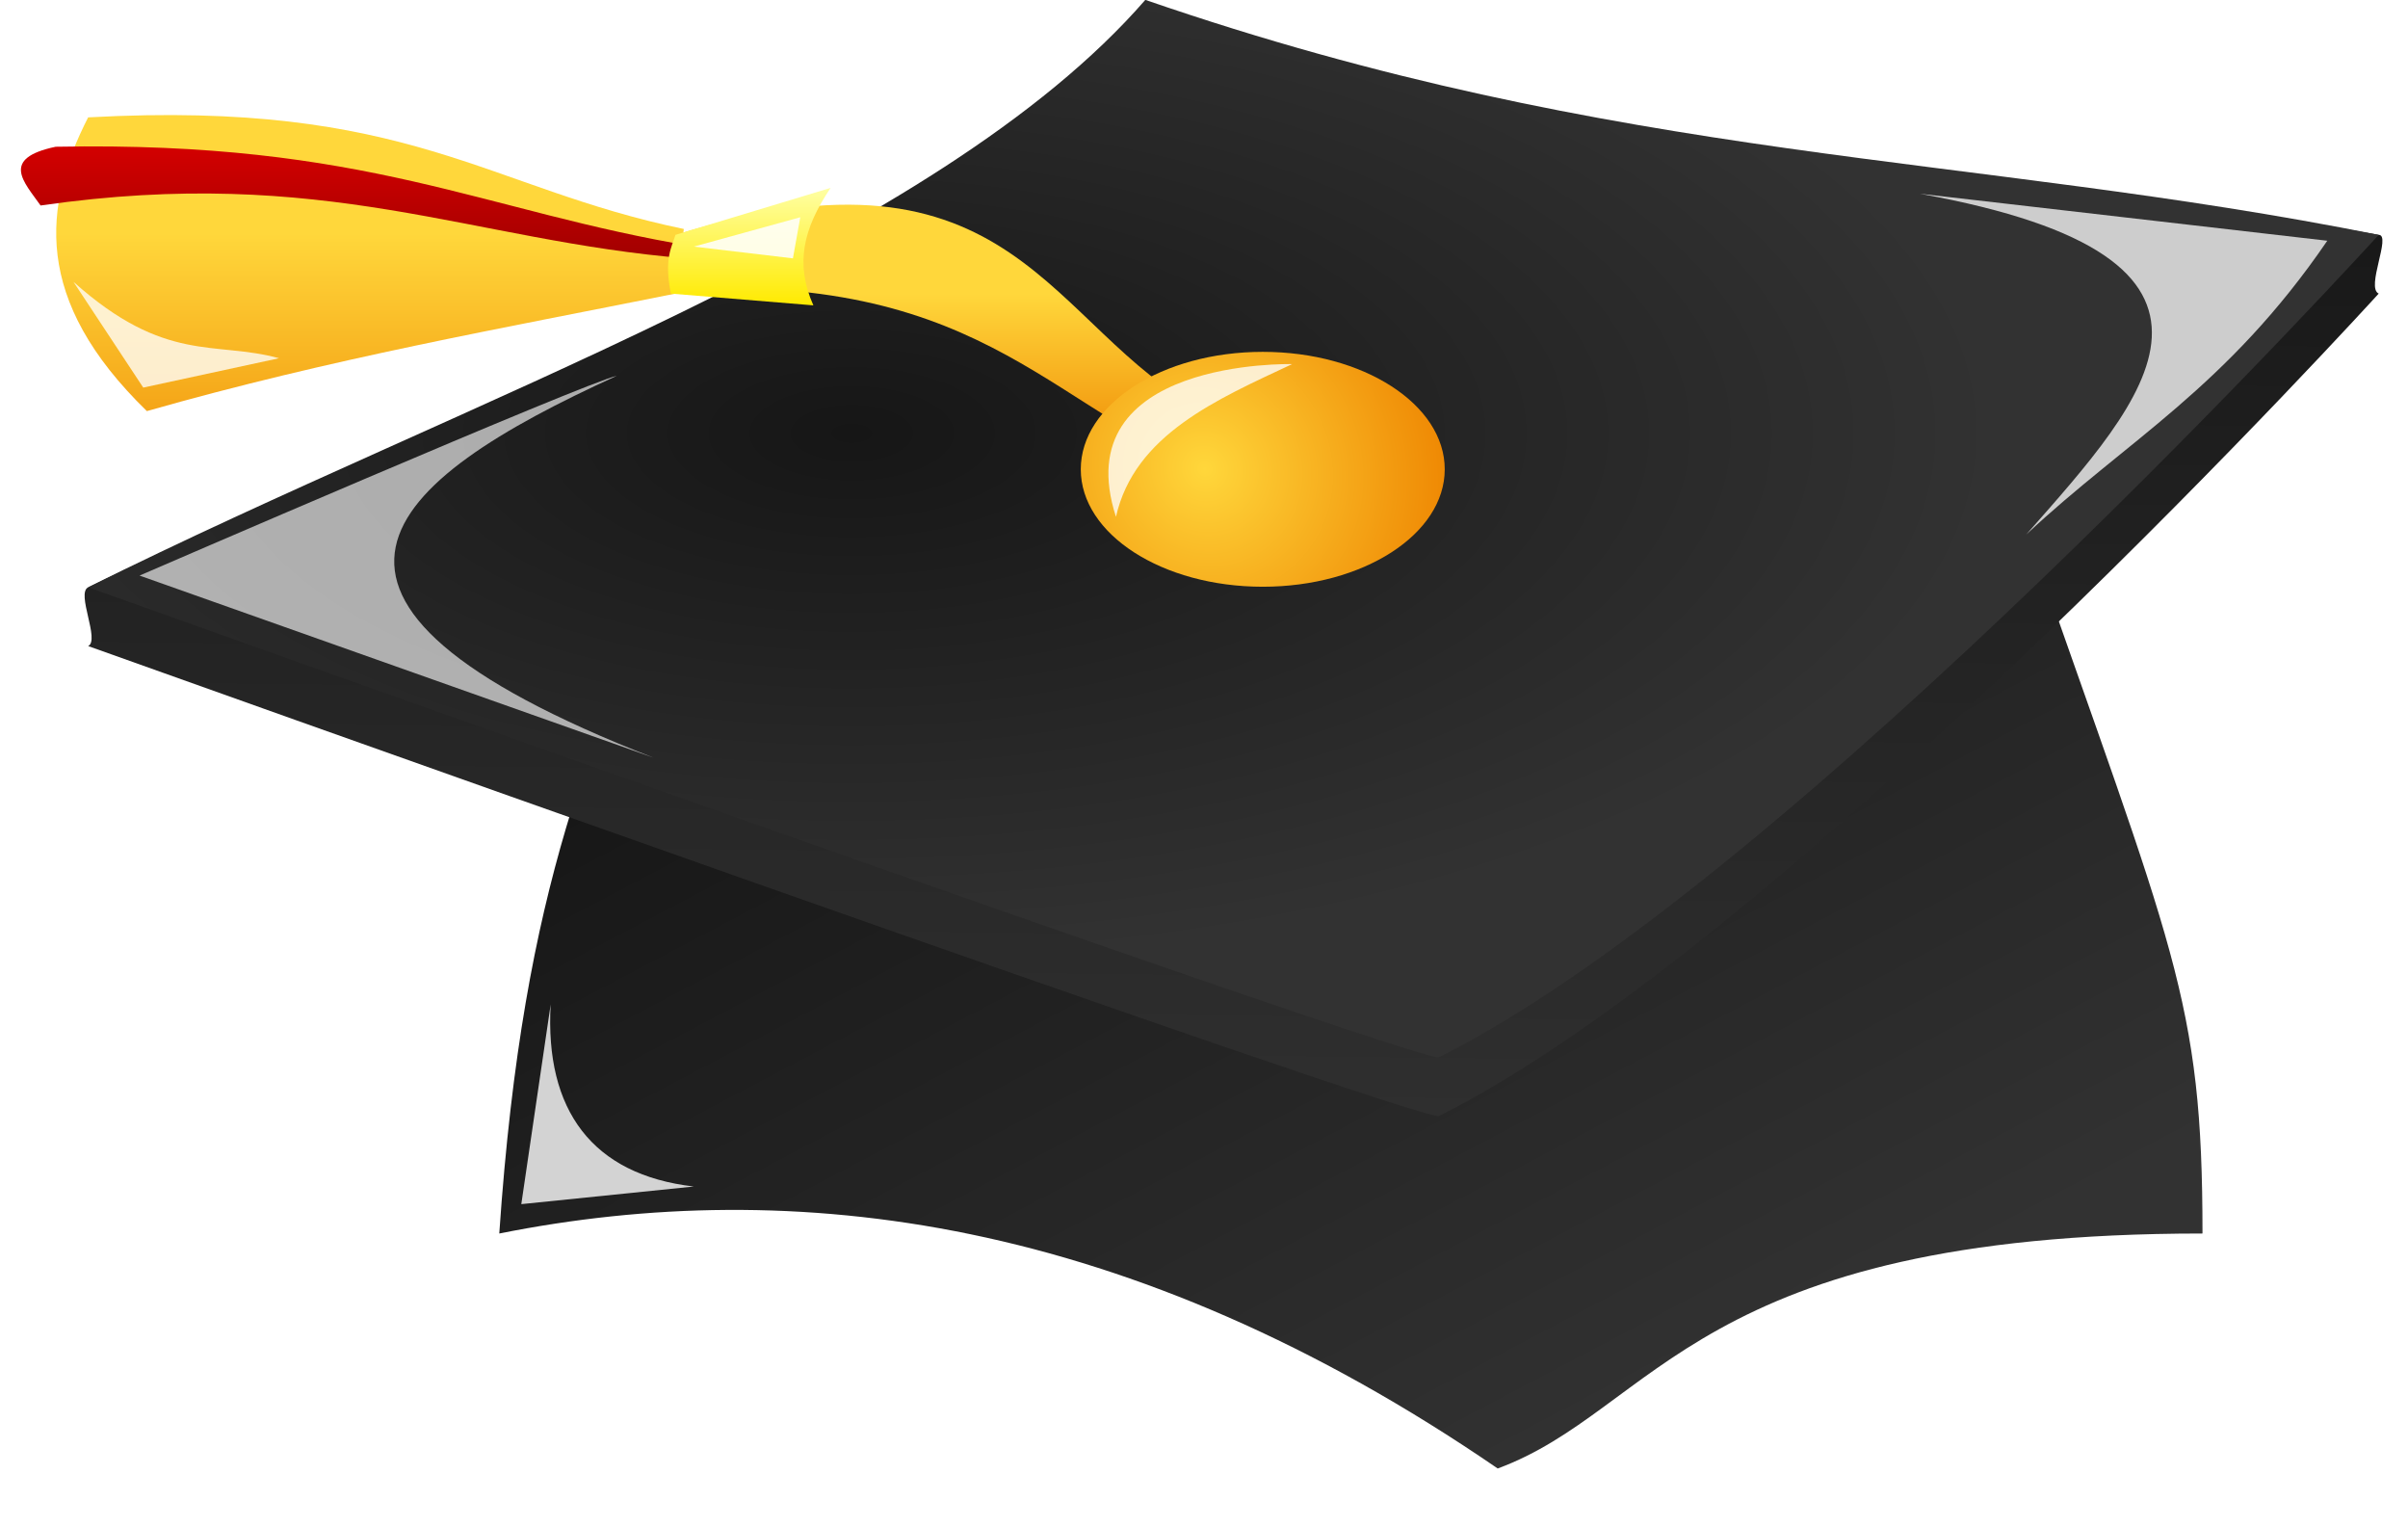 <?xml version="1.0" encoding="UTF-8" standalone="no"?>
<svg
    xmlns:rdf="http://www.w3.org/1999/02/22-rdf-syntax-ns#"
    xmlns="http://www.w3.org/2000/svg"
    xmlns:xlink="http://www.w3.org/1999/xlink"
    xmlns:cc="http://web.resource.org/cc/"
    xmlns:undefined="http://www.inkscape.org/namespaces/inkscape"
    xmlns:dc="http://purl.org/dc/elements/1.1/"
    xmlns:svg="http://www.w3.org/2000/svg"
    xmlns:inkscape="http://www.inkscape.org/namespaces/inkscape"
    xmlns:sodipodi="http://sodipodi.sourceforge.net/DTD/sodipodi-0.dtd"
    xmlns:ns1="http://sozi.baierouge.fr"
    viewBox="0 0 41 26"
  >
  <defs
    >
    <linearGradient
        id="imagebot_46"
      >
      <stop
          id="imagebot_52"
          stop-color="#161616"
          offset="0"
      />
      <stop
          id="imagebot_51"
          stop-color="#323232"
          offset="1"
      />
    </linearGradient
    >
    <radialGradient
        id="imagebot_26"
        cx="18"
        xlink:href="#imagebot_46"
        gradientUnits="userSpaceOnUse"
        cy="1023"
        r="19.5"
        gradientTransform="matrix(1 0 0 .462 0 553.15)"
    />
    <linearGradient
        id="imagebot_28"
        y2="1.103"
        xlink:href="#imagebot_46"
        y1=".055"
        x2=".487"
        x1=".513"
    />
    <linearGradient
        id="imagebot_30"
        y2=".812"
        xlink:href="#imagebot_46"
        y1=".125"
        x2=".828"
        x1=".172"
    />
    <linearGradient
        id="imagebot_24"
        y2="1"
        xlink:href="#imagebot_43"
        y1=".484"
        x2=".5"
        x1=".5"
    />
    <radialGradient
        id="imagebot_20"
        cx="24.596"
        xlink:href="#imagebot_43"
        gradientUnits="userSpaceOnUse"
        cy="23.457"
        r="3.099"
        gradientTransform="matrix(1.021 .977 -.968 .927 21.759 -22.696)"
    />
    <linearGradient
        id="imagebot_43"
      >
      <stop
          id="imagebot_45"
          stop-color="#ffd73b"
          offset="0"
      />
      <stop
          id="imagebot_44"
          stop-color="#ee8400"
          offset="1"
      />
    </linearGradient
    >
    <linearGradient
        id="imagebot_22"
        y2="1.381"
        xlink:href="#imagebot_43"
        y1=".429"
        x2=".537"
        x1=".537"
    />
    <linearGradient
        id="imagebot_16"
        y1="1"
        x2=".521"
        x1=".521"
      >
      <stop
          id="imagebot_50"
          stop-color="#ffea00"
          offset="0"
      />
      <stop
          id="imagebot_49"
          stop-color="#ffffa4"
          offset="1"
      />
    </linearGradient
    >
    <linearGradient
        id="imagebot_18"
        y2=".028"
        y1="1"
        x2=".388"
        x1=".403"
      >
      <stop
          id="imagebot_48"
          stop-color="#a20000"
          offset="0"
      />
      <stop
          id="imagebot_47"
          stop-color="#d40000"
          offset="1"
      />
    </linearGradient
    >
    <filter
        id="imagebot_14"
      >
      <feGaussianBlur
          id="imagebot_40"
          stdDeviation="0.268"
      />
    </filter
    >
    <filter
        id="imagebot_12"
        y="-.137"
        width="1.227"
        x="-.113"
        height="1.274"
      >
      <feGaussianBlur
          id="imagebot_39"
          stdDeviation="0.328"
      />
    </filter
    >
    <filter
        id="imagebot_10"
        y="-.193"
        width="1.452"
        x="-.226"
        height="1.386"
      >
      <feGaussianBlur
          id="imagebot_38"
          stdDeviation="0.277"
      />
    </filter
    >
    <filter
        id="imagebot_8"
        y="-.237"
        width="1.245"
        x="-.123"
        height="1.474"
      >
      <feGaussianBlur
          id="imagebot_37"
          stdDeviation="0.179"
      />
    </filter
    >
    <filter
        id="imagebot_6"
        y="-.168"
        width="1.275"
        x="-.137"
        height="1.335"
      >
      <feGaussianBlur
          id="imagebot_36"
          stdDeviation="0.179"
      />
    </filter
    >
    <filter
        id="imagebot_4"
        y="-.288"
        width="1.219"
        x="-.109"
        height="1.577"
      >
      <feGaussianBlur
          id="imagebot_35"
          stdDeviation="0.083"
      />
    </filter
    >
  </defs
  >
  <g
      id="imagebot_2"
      label="Layer 1"
    >
    <path
        id="imagebot_29"
        d="m15 1027.4c-1.39 3.7-2.582 5.9-3 12 5-1 10.73-0.3 17 4 2.705-1 3.362-4 12-4 0-4-0.489-4.8-3-12h-23"
        transform="translate(-3.499 -14.002) matrix(1 0 0 1 0 -1004.4)"
        label="Layer 1"
        stroke-width="1px"
        fill="url(#imagebot_30)"
    />
    <path
        id="imagebot_27"
        d="m5 1029.4c0.205-0.1-0.208-0.9 0-1 6.296-3.1 14.547-5.1 18-9 7.862 2.7 14.293 1.8 21 3 0.221 0-0.223 0.9 0 1 0 0-10 11-16 14-0.344 0.1-23-8-23-8z"
        transform="translate(-3.499 -14.002) matrix(1 0 0 1 0 -1004.4)"
        label="Layer 1"
        stroke-width="1px"
        fill="url(#imagebot_28)"
    />
    <path
        id="imagebot_25"
        d="m5 1028.4c6.407-3.2 14.432-5.9 18-10 8.121 2.8 14.005 2.6 21 4 0 0-10 11-16 14-0.344 0.1-23-8-23-8z"
        transform="translate(-3.499 -14.002) matrix(1 0 0 1 0 -1004.4)"
        label="Layer 1"
        stroke-width="1px"
        fill="url(#imagebot_26)"
    />
    <path
        id="imagebot_23"
        d="m14 1023.4c5.936-0.6 7.07 1.7 10 3v-1c-2.665-1.4-3.184-4.8-9-3l-1 1z"
        transform="translate(-3.499 -14.002) matrix(1 0 0 1 0 -1004.4)"
        label="Layer 1"
        stroke-width="1px"
        fill="url(#imagebot_24)"
    />
    <path
        id="imagebot_21"
        d="m15.142 1022.3c-3.38-0.7-4.658-2.2-10.142-1.9-0.766 1.5-0.956 3.1 1 5 3.161-0.9 6.013-1.4 9-2l0.142-1.1z"
        transform="translate(-3.499 -14.002) matrix(1 0 0 1 0 -1004.4)"
        label="Layer 1"
        stroke-width="1px"
        fill="url(#imagebot_22)"
    />
    <path
        id="imagebot_19"
        d="m28.249 23.085c0 1.058-1.387 1.915-3.098 1.915-1.712 0-3.099-0.857-3.099-1.915s1.387-1.915 3.099-1.915c1.711 0 3.098 0.857 3.098 1.915z"
        fill-rule="evenodd"
        transform="translate(-3.499 -14.002) matrix(1 0 0 1.044 -.151 -2.11)"
        label="Layer 1"
        fill="url(#imagebot_20)"
    />
    <path
        id="imagebot_17"
        d="m15.326 1022.6c-3.626-0.6-5.556-1.8-10.879-1.7-0.948 0.2-0.539 0.6-0.257 1 4.848-0.7 7.326 0.6 10.989 0.9l0.147-0.2z"
        transform="translate(-3.499 -14.002) matrix(1 0 0 1 0 -1004.4)"
        label="Layer 1"
        stroke-width="1px"
        fill="url(#imagebot_18)"
    />
    <path
        id="imagebot_15"
        d="m15 1022.4l2.642-0.8c-0.473 0.7-0.606 1.3-0.294 2l-2.426-0.2c-0.121-0.6 0.018-0.8 0.078-1z"
        transform="translate(-3.499 -14.002) matrix(1 0 0 1 0 -1004.4)"
        label="Layer 1"
        stroke-width="1px"
        fill="url(#imagebot_16)"
    />
    <path
        id="imagebot_13"
        d="m14 1024.8c-0.5 0.1-8.125 3.4-8.125 3.4l8.75 3.1c-6.918-2.7-4.577-4.7-0.625-6.5z"
        fill-opacity=".636"
        transform="translate(-3.499 -14.002) matrix(1 0 0 1 0 -1004.4)"
        filter="url(#imagebot_14)"
        label="Layer 1"
        stroke-width="1px"
        fill="#ffffff"
    />
    <path
        id="imagebot_11"
        d="m36.188 1021.7l6.937 0.8c-1.708 2.5-3.417 3.4-5.125 5 2.026-2.3 4.274-4.7-1.812-5.8z"
        fill-opacity=".756"
        transform="translate(-3.499 -14.002) matrix(1 0 0 1 0 -1004.4)"
        filter="url(#imagebot_12)"
        label="Layer 1"
        stroke-width="1px"
        fill="#ffffff"
    />
    <path
        id="imagebot_9"
        d="m12.875 1035.5l-0.5 3.4 2.937-0.3c-1.729-0.2-2.539-1.3-2.437-3.1z"
        fill-opacity=".804"
        transform="translate(-3.499 -14.002) matrix(1 0 0 1 0 -1004.4)"
        filter="url(#imagebot_10)"
        label="Layer 1"
        stroke-width="1px"
        fill="#ffffff"
    />
    <path
        id="imagebot_7"
        d="m4.75 1023.2l1.188 1.8 2.312-0.5c-1.093-0.3-1.933 0.1-3.5-1.3z"
        fill-opacity=".778"
        transform="translate(-3.499 -14.002) matrix(1 0 0 1 0 -1004.4)"
        filter="url(#imagebot_8)"
        label="Layer 1"
        stroke-width="1px"
        fill="#ffffff"
    />
    <path
        id="imagebot_5"
        d="m22.5 1027.2c0.316-1.4 1.722-2 3-2.6 0 0-3.875-0.1-3 2.6z"
        fill-opacity=".778"
        transform="translate(-3.499 -14.002) matrix(1 0 0 1 0 -1004.4)"
        filter="url(#imagebot_6)"
        label="Layer 1"
        stroke-width="1px"
        fill="#ffffff"
    />
    <path
        id="imagebot_3"
        d="m15.312 1022.6l1.813-0.5-0.125 0.7-1.688-0.2z"
        fill-opacity=".867"
        transform="translate(-3.499 -14.002) matrix(1 0 0 1 0 -1004.4)"
        filter="url(#imagebot_4)"
        label="Layer 1"
        stroke-width="1px"
        fill="#ffffff"
    />
    <title
      >Layer 1</title
    >
  </g
  >
</svg
>
